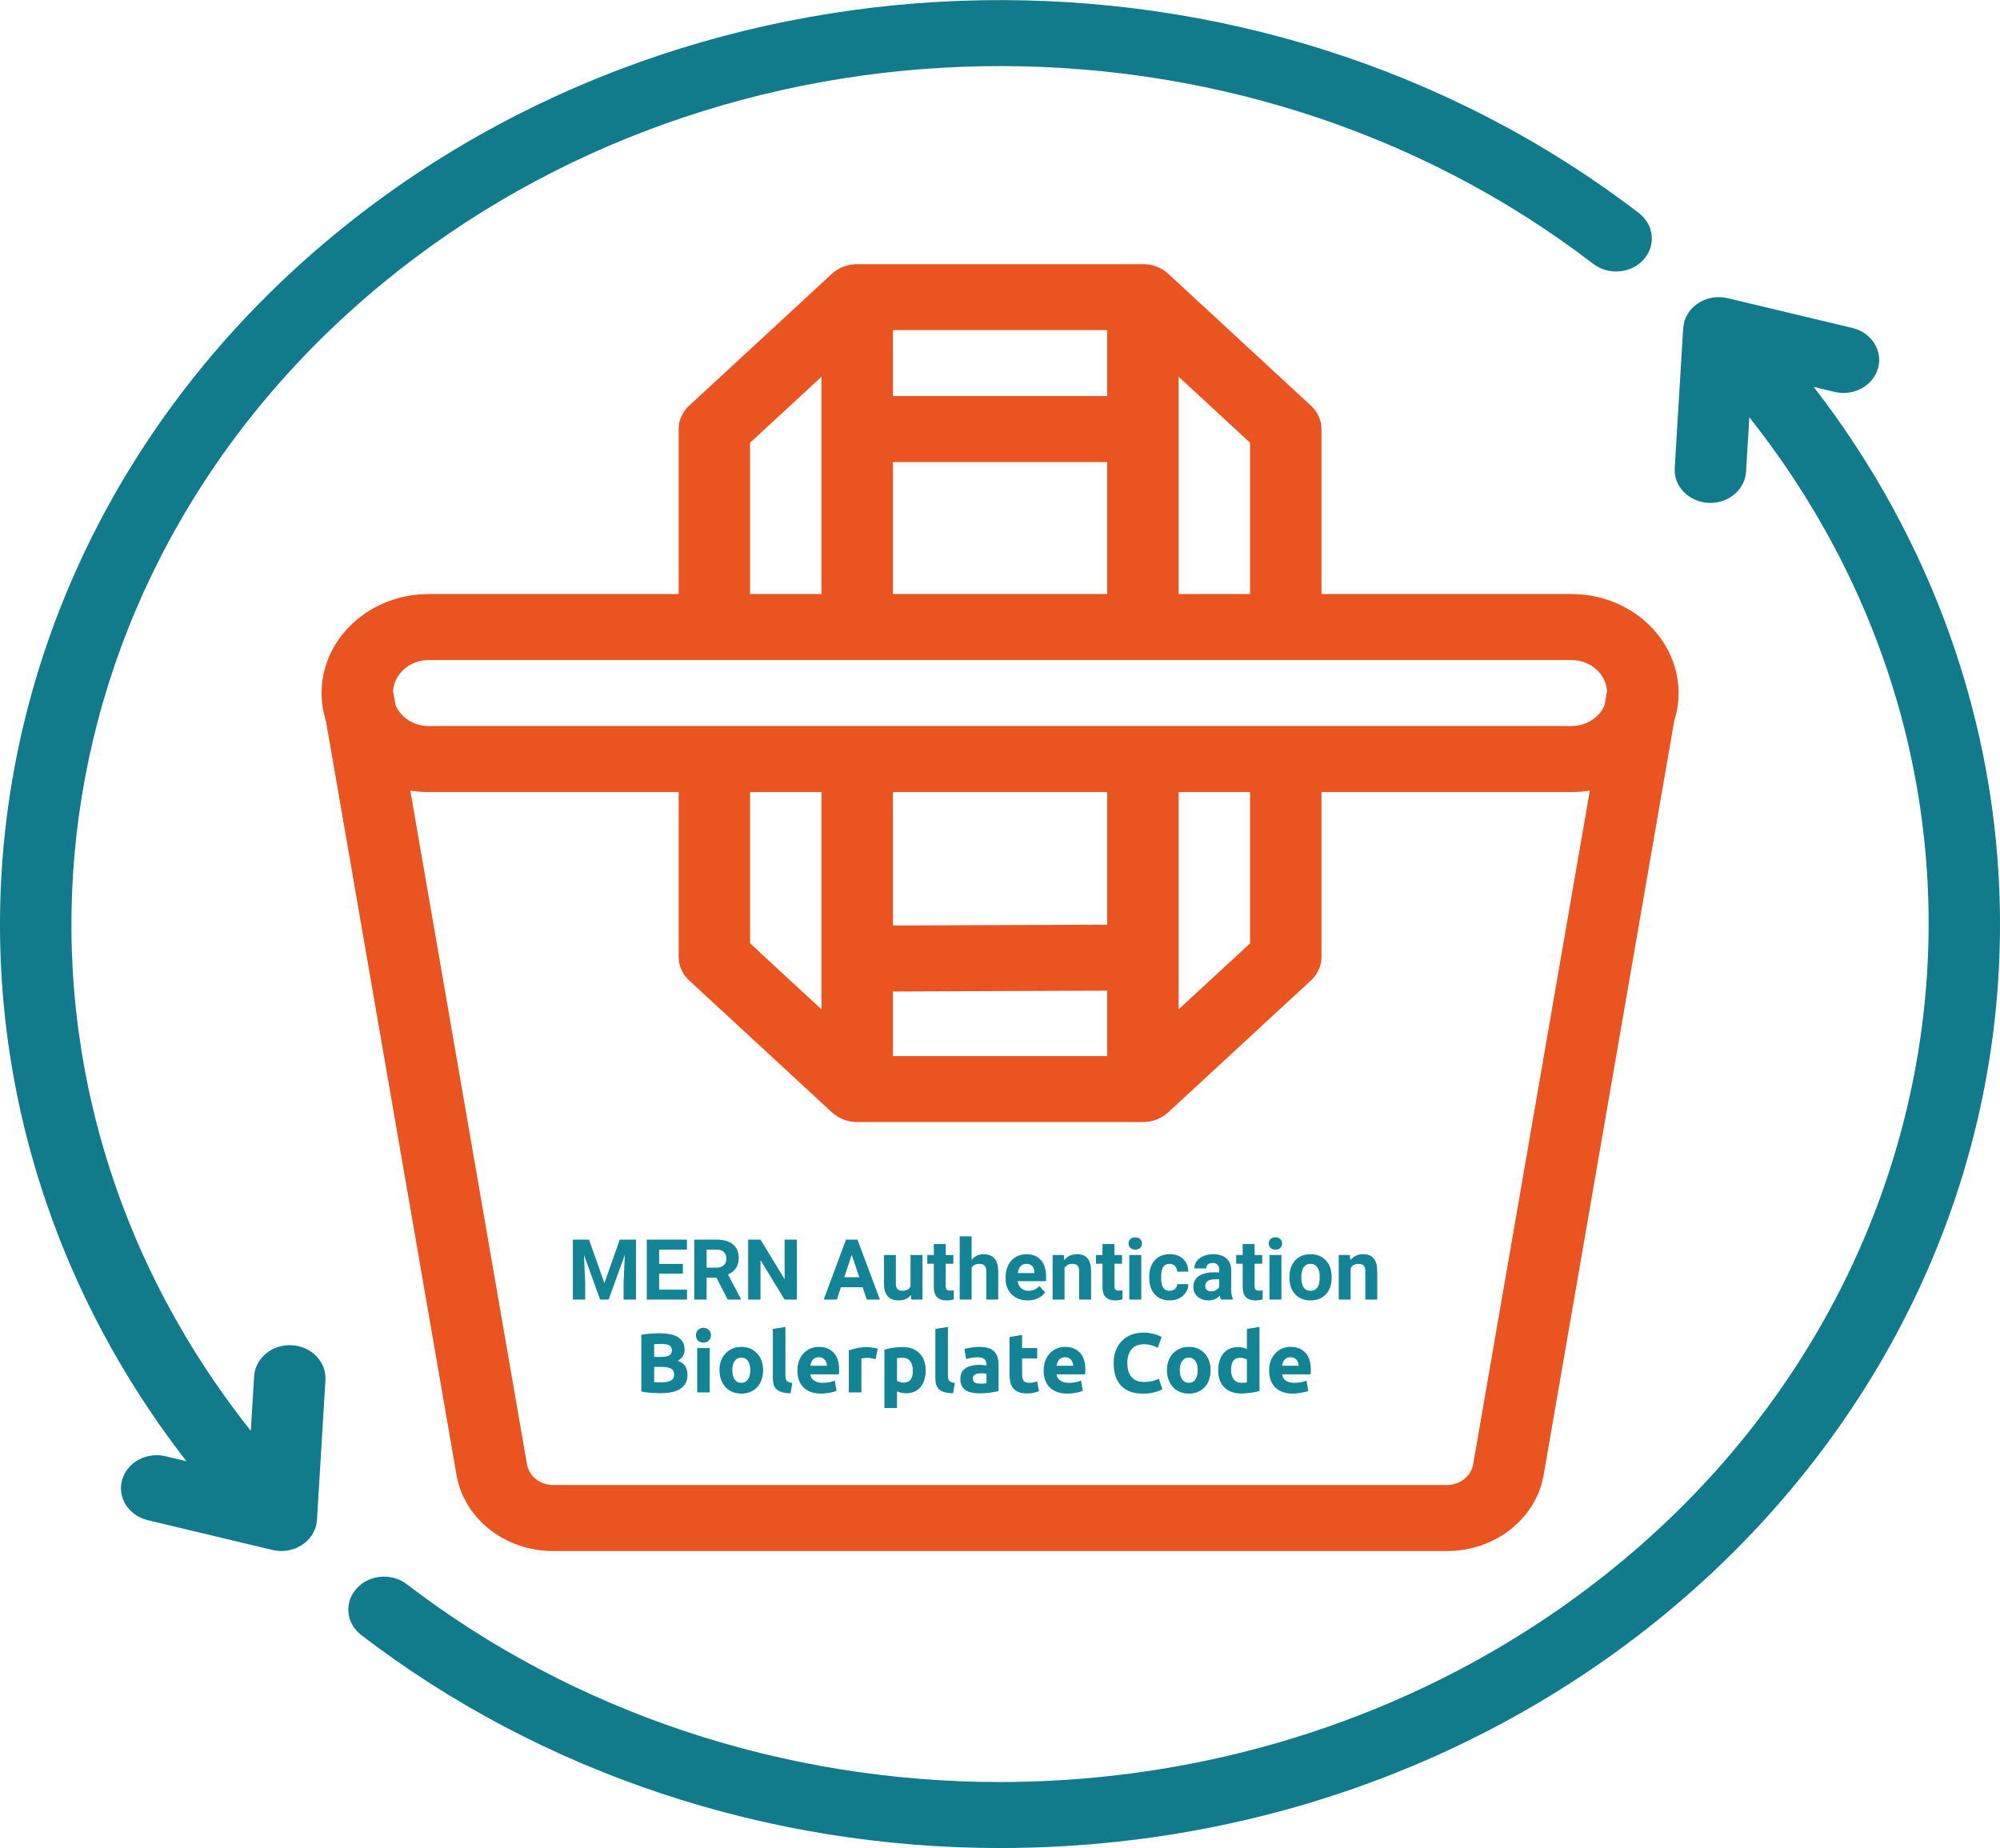 <svg width="237" height="219" viewBox="0 0 237 219" fill="none" xmlns="http://www.w3.org/2000/svg">
<g clip-path="url(#clip0)">
<path d="M198.907 81.935C198.787 75.535 193.144 70.403 186.217 70.395H156.595V50.843C156.595 49.806 156.149 48.812 155.355 48.078L138.428 32.437C137.74 31.804 136.837 31.411 135.871 31.322C135.832 31.316 135.79 31.312 135.747 31.308C135.687 31.304 101.327 31.304 101.264 31.308C101.224 31.311 101.186 31.315 101.15 31.321C100.183 31.409 99.278 31.803 98.589 32.436L81.662 48.078C80.868 48.812 80.422 49.806 80.422 50.843V70.395H50.8C43.873 70.403 38.23 75.535 38.109 81.935V81.994C38.109 82.039 38.106 82.082 38.106 82.127C38.106 83.251 38.281 84.369 38.627 85.447L54.088 174.743C54.972 179.969 59.853 183.816 65.578 183.797H171.439C177.164 183.817 182.046 179.969 182.93 174.743L198.392 85.447C198.737 84.369 198.913 83.251 198.913 82.127C198.913 82.082 198.909 82.039 198.909 81.994C198.908 81.974 198.908 81.954 198.907 81.935V81.935ZM139.667 44.642L148.131 52.463V70.395H139.667V44.642ZM105.813 70.395V54.754H131.204V70.395H105.813ZM131.204 46.933H105.813V39.112H131.204V46.933ZM88.886 52.463L97.349 44.642V70.395H88.886V52.463ZM50.8 78.216H186.217C188.453 78.219 190.301 79.828 190.436 81.891L190.144 83.576C189.502 85.06 187.948 86.035 186.217 86.037H50.8C49.069 86.035 47.515 85.06 46.873 83.576L46.581 81.891C46.715 79.828 48.564 78.219 50.8 78.216V78.216ZM105.813 125.141V117.495L131.204 117.393V125.141H105.813ZM88.886 93.858H97.349V119.611L88.886 111.79V93.858ZM131.204 109.572L105.813 109.674V93.858H131.204V109.572ZM139.667 93.858H148.131V111.79L139.667 119.611V93.858ZM174.573 173.507C174.332 174.932 173 175.981 171.439 175.976H65.578C64.017 175.981 62.685 174.932 62.444 173.507L48.622 93.682C49.341 93.798 50.07 93.857 50.8 93.858H80.422V113.41C80.422 114.447 80.868 115.442 81.662 116.175L98.589 131.817C99.381 132.548 100.453 132.96 101.573 132.962H135.444C136.563 132.96 137.636 132.548 138.428 131.817L155.355 116.175C156.149 115.442 156.595 114.447 156.595 113.41V93.858H186.217C186.947 93.857 187.676 93.798 188.395 93.682L174.573 173.507Z" fill="#E95420"/>
<path d="M34.573 159.41C32.24 159.289 30.243 160.94 30.112 163.096L29.721 169.552C-3.599 127.613 2.773 68.742 45.168 33.714C85.774 0.166 146.831 -0.887 188.764 31.239C190.543 32.64 193.214 32.443 194.73 30.8C196.246 29.156 196.032 26.688 194.254 25.287C194.228 25.267 194.202 25.247 194.176 25.227C149.019 -9.377 83.259 -8.247 39.526 27.886C-5.783 65.325 -12.885 128.055 22.09 173.157L19.625 172.567C17.363 172.026 15.054 173.283 14.468 175.374C13.882 177.464 15.242 179.598 17.505 180.139L32.276 183.67C34.539 184.212 36.848 182.955 37.434 180.865C37.503 180.615 37.546 180.36 37.562 180.102L38.563 163.538C38.697 161.382 36.913 159.534 34.58 159.41C34.578 159.41 34.575 159.41 34.573 159.41V159.41Z" fill="#117A8B"/>
<path d="M214.925 45.849L217.393 46.439C219.655 46.98 221.964 45.723 222.55 43.633C223.135 41.542 221.775 39.408 219.513 38.867L204.741 35.336C202.479 34.795 200.17 36.051 199.584 38.142C199.535 38.318 199.455 38.911 199.455 38.911C199.455 38.92 198.455 55.468 198.455 55.468C198.324 57.624 200.11 59.47 202.444 59.59C202.525 59.594 202.602 59.596 202.684 59.596C204.928 59.594 206.78 57.975 206.905 55.904L207.295 49.447C243.186 94.76 232.529 158.379 183.491 191.544C165.066 204.005 142.903 210.86 120.073 211.161C119.563 211.168 119.058 211.171 118.549 211.171C92.879 211.188 68.011 202.907 48.254 187.764C46.475 186.363 43.804 186.56 42.288 188.203C40.772 189.847 40.985 192.315 42.763 193.716C42.789 193.736 42.815 193.756 42.842 193.776C64.119 210.088 90.902 219.008 118.549 218.991C119.095 218.991 119.642 218.987 120.189 218.98C185.626 218.12 237.919 168.404 236.988 107.937C236.645 85.648 228.947 63.986 214.925 45.847V45.849Z" fill="#117A8B"/>
<path d="M69.798 146.893L71.624 152.049L73.44 146.893H75.364V154.002H73.894V152.059L74.041 148.704L72.122 154.002H71.116L69.202 148.709L69.349 152.059V154.002H67.884V146.893H69.798ZM80.921 150.921H78.108V152.825H81.409V154.002H76.644V146.893H81.399V148.079H78.108V149.773H80.921V150.921ZM84.9 151.399H83.733V154.002H82.269V146.893H84.91C85.75 146.893 86.398 147.08 86.853 147.454C87.309 147.828 87.537 148.357 87.537 149.041C87.537 149.526 87.431 149.931 87.22 150.257C87.011 150.579 86.694 150.836 86.268 151.028L87.806 153.934V154.002H86.233L84.9 151.399ZM83.733 150.213H84.915C85.283 150.213 85.568 150.12 85.769 149.935C85.971 149.746 86.072 149.487 86.072 149.158C86.072 148.823 85.976 148.559 85.784 148.367C85.595 148.175 85.304 148.079 84.91 148.079H83.733V150.213ZM94.436 154.002H92.972L90.12 149.324V154.002H88.655V146.893H90.12L92.977 151.58V146.893H94.436V154.002ZM102.22 152.537H99.651L99.163 154.002H97.606L100.252 146.893H101.609L104.271 154.002H102.713L102.22 152.537ZM100.047 151.351H101.824L100.931 148.689L100.047 151.351ZM107.947 153.465C107.599 153.888 107.117 154.1 106.502 154.1C105.936 154.1 105.503 153.937 105.203 153.611C104.907 153.286 104.756 152.809 104.749 152.181V148.719H106.16V152.132C106.16 152.682 106.411 152.957 106.912 152.957C107.391 152.957 107.719 152.791 107.898 152.459V148.719H109.314V154.002H107.986L107.947 153.465ZM112.068 147.42V148.719H112.972V149.754H112.068V152.391C112.068 152.586 112.106 152.726 112.181 152.811C112.256 152.895 112.399 152.938 112.61 152.938C112.767 152.938 112.905 152.926 113.025 152.903V153.973C112.749 154.057 112.464 154.1 112.171 154.1C111.181 154.1 110.677 153.6 110.657 152.601V149.754H109.886V148.719H110.657V147.42H112.068ZM115.135 149.295C115.509 148.846 115.979 148.621 116.546 148.621C117.692 148.621 118.273 149.287 118.289 150.618V154.002H116.878V150.657C116.878 150.354 116.813 150.132 116.683 149.988C116.552 149.842 116.336 149.769 116.033 149.769C115.62 149.769 115.32 149.928 115.135 150.247V154.002H113.724V146.502H115.135V149.295ZM121.785 154.1C121.01 154.1 120.379 153.862 119.891 153.387C119.406 152.911 119.163 152.278 119.163 151.487V151.351C119.163 150.82 119.266 150.346 119.471 149.93C119.676 149.51 119.965 149.188 120.34 148.963C120.717 148.735 121.147 148.621 121.629 148.621C122.352 148.621 122.92 148.849 123.333 149.305C123.75 149.76 123.958 150.407 123.958 151.243V151.819H120.594C120.639 152.164 120.776 152.441 121.004 152.649C121.235 152.858 121.526 152.962 121.878 152.962C122.422 152.962 122.846 152.765 123.152 152.371L123.846 153.147C123.634 153.447 123.348 153.681 122.986 153.851C122.625 154.017 122.225 154.1 121.785 154.1ZM121.624 149.764C121.344 149.764 121.116 149.858 120.94 150.047C120.768 150.236 120.657 150.506 120.608 150.857H122.571V150.745C122.565 150.433 122.48 150.192 122.317 150.022C122.155 149.85 121.924 149.764 121.624 149.764ZM126.062 148.719L126.106 149.329C126.484 148.857 126.99 148.621 127.625 148.621C128.185 148.621 128.602 148.785 128.875 149.114C129.148 149.443 129.288 149.935 129.295 150.589V154.002H127.884V150.623C127.884 150.324 127.819 150.107 127.688 149.974C127.558 149.837 127.342 149.769 127.039 149.769C126.642 149.769 126.344 149.938 126.146 150.276V154.002H124.734V148.719H126.062ZM132.059 147.42V148.719H132.962V149.754H132.059V152.391C132.059 152.586 132.096 152.726 132.171 152.811C132.246 152.895 132.389 152.938 132.601 152.938C132.757 152.938 132.895 152.926 133.016 152.903V153.973C132.739 154.057 132.454 154.1 132.161 154.1C131.172 154.1 130.667 153.6 130.647 152.601V149.754H129.876V148.719H130.647V147.42H132.059ZM135.237 154.002H133.821V148.719H135.237V154.002ZM133.738 147.352C133.738 147.14 133.808 146.966 133.948 146.829C134.091 146.692 134.285 146.624 134.529 146.624C134.77 146.624 134.962 146.692 135.105 146.829C135.249 146.966 135.32 147.14 135.32 147.352C135.32 147.566 135.247 147.742 135.101 147.879C134.957 148.016 134.767 148.084 134.529 148.084C134.292 148.084 134.1 148.016 133.953 147.879C133.81 147.742 133.738 147.566 133.738 147.352ZM138.602 152.962C138.862 152.962 139.074 152.89 139.236 152.747C139.399 152.604 139.484 152.413 139.49 152.176H140.813C140.81 152.534 140.713 152.863 140.521 153.162C140.328 153.458 140.065 153.689 139.729 153.855C139.397 154.018 139.03 154.1 138.626 154.1C137.871 154.1 137.275 153.86 136.839 153.382C136.403 152.9 136.185 152.236 136.185 151.39V151.297C136.185 150.483 136.401 149.834 136.834 149.349C137.267 148.864 137.861 148.621 138.616 148.621C139.277 148.621 139.806 148.81 140.203 149.188C140.604 149.562 140.807 150.062 140.813 150.687H139.49C139.484 150.413 139.399 150.192 139.236 150.022C139.074 149.85 138.859 149.764 138.592 149.764C138.263 149.764 138.014 149.884 137.845 150.125C137.679 150.363 137.596 150.75 137.596 151.287V151.434C137.596 151.977 137.679 152.368 137.845 152.605C138.011 152.843 138.263 152.962 138.602 152.962ZM144.681 154.002C144.616 153.875 144.568 153.717 144.539 153.528C144.197 153.909 143.753 154.1 143.206 154.1C142.688 154.1 142.259 153.95 141.917 153.65C141.578 153.351 141.409 152.973 141.409 152.518C141.409 151.958 141.616 151.528 142.029 151.229C142.446 150.929 143.047 150.778 143.831 150.774H144.48V150.472C144.48 150.228 144.417 150.032 144.29 149.886C144.166 149.739 143.969 149.666 143.699 149.666C143.462 149.666 143.274 149.723 143.138 149.837C143.004 149.951 142.938 150.107 142.938 150.306H141.526C141.526 150 141.621 149.716 141.81 149.456C141.998 149.196 142.265 148.992 142.61 148.846C142.955 148.696 143.343 148.621 143.772 148.621C144.424 148.621 144.939 148.785 145.32 149.114C145.704 149.44 145.896 149.899 145.896 150.491V152.781C145.9 153.283 145.97 153.662 146.106 153.919V154.002H144.681ZM143.514 153.021C143.722 153.021 143.914 152.975 144.09 152.884C144.266 152.789 144.396 152.664 144.48 152.508V151.6H143.953C143.247 151.6 142.871 151.844 142.825 152.332L142.82 152.415C142.82 152.591 142.882 152.736 143.006 152.85C143.13 152.964 143.299 153.021 143.514 153.021ZM148.67 147.42V148.719H149.573V149.754H148.67V152.391C148.67 152.586 148.707 152.726 148.782 152.811C148.857 152.895 149 152.938 149.212 152.938C149.368 152.938 149.507 152.926 149.627 152.903V153.973C149.35 154.057 149.065 154.1 148.772 154.1C147.783 154.1 147.278 153.6 147.259 152.601V149.754H146.487V148.719H147.259V147.42H148.67ZM151.849 154.002H150.433V148.719H151.849V154.002ZM150.35 147.352C150.35 147.14 150.42 146.966 150.56 146.829C150.703 146.692 150.896 146.624 151.141 146.624C151.382 146.624 151.574 146.692 151.717 146.829C151.86 146.966 151.932 147.14 151.932 147.352C151.932 147.566 151.858 147.742 151.712 147.879C151.569 148.016 151.378 148.084 151.141 148.084C150.903 148.084 150.711 148.016 150.564 147.879C150.421 147.742 150.35 147.566 150.35 147.352ZM152.796 151.312C152.796 150.787 152.897 150.32 153.099 149.91C153.3 149.5 153.59 149.183 153.968 148.958C154.349 148.733 154.79 148.621 155.291 148.621C156.004 148.621 156.585 148.839 157.034 149.275C157.487 149.712 157.739 150.304 157.791 151.053L157.801 151.414C157.801 152.225 157.575 152.876 157.122 153.367C156.67 153.855 156.062 154.1 155.301 154.1C154.539 154.1 153.93 153.855 153.475 153.367C153.022 152.879 152.796 152.215 152.796 151.375V151.312ZM154.207 151.414C154.207 151.915 154.301 152.299 154.49 152.566C154.679 152.83 154.949 152.962 155.301 152.962C155.643 152.962 155.91 152.832 156.102 152.571C156.294 152.308 156.39 151.888 156.39 151.312C156.39 150.82 156.294 150.439 156.102 150.169C155.91 149.899 155.639 149.764 155.291 149.764C154.946 149.764 154.679 149.899 154.49 150.169C154.301 150.436 154.207 150.851 154.207 151.414ZM159.969 148.719L160.013 149.329C160.39 148.857 160.896 148.621 161.531 148.621C162.091 148.621 162.508 148.785 162.781 149.114C163.055 149.443 163.195 149.935 163.201 150.589V154.002H161.79V150.623C161.79 150.324 161.725 150.107 161.595 149.974C161.465 149.837 161.248 149.769 160.945 149.769C160.548 149.769 160.25 149.938 160.052 150.276V154.002H158.641V148.719H159.969ZM78.308 165.092C77.928 165.092 77.548 165.079 77.168 165.052C76.795 165.032 76.405 164.979 75.998 164.892V158.172C76.318 158.112 76.668 158.069 77.048 158.042C77.428 158.009 77.782 157.992 78.108 157.992C78.548 157.992 78.952 158.025 79.318 158.092C79.692 158.152 80.012 158.259 80.278 158.412C80.545 158.565 80.752 158.769 80.898 159.022C81.052 159.269 81.128 159.575 81.128 159.942C81.128 160.495 80.862 160.932 80.328 161.252C80.768 161.419 81.068 161.645 81.228 161.932C81.388 162.219 81.468 162.542 81.468 162.902C81.468 163.629 81.202 164.175 80.668 164.542C80.142 164.909 79.355 165.092 78.308 165.092ZM77.518 161.982V163.772C77.632 163.785 77.755 163.795 77.888 163.802C78.022 163.809 78.168 163.812 78.328 163.812C78.795 163.812 79.172 163.745 79.458 163.612C79.745 163.479 79.888 163.232 79.888 162.872C79.888 162.552 79.768 162.325 79.528 162.192C79.288 162.052 78.945 161.982 78.498 161.982H77.518ZM77.518 160.792H78.278C78.758 160.792 79.102 160.732 79.308 160.612C79.515 160.485 79.618 160.285 79.618 160.012C79.618 159.732 79.512 159.535 79.298 159.422C79.085 159.309 78.772 159.252 78.358 159.252C78.225 159.252 78.082 159.255 77.928 159.262C77.775 159.262 77.638 159.269 77.518 159.282V160.792ZM84.107 165.002H82.617V159.742H84.107V165.002ZM84.247 158.222C84.247 158.495 84.157 158.712 83.977 158.872C83.804 159.025 83.597 159.102 83.357 159.102C83.117 159.102 82.907 159.025 82.727 158.872C82.554 158.712 82.467 158.495 82.467 158.222C82.467 157.949 82.554 157.735 82.727 157.582C82.907 157.422 83.117 157.342 83.357 157.342C83.597 157.342 83.804 157.422 83.977 157.582C84.157 157.735 84.247 157.949 84.247 158.222ZM90.428 162.362C90.428 162.775 90.368 163.155 90.248 163.502C90.128 163.842 89.954 164.135 89.728 164.382C89.501 164.622 89.228 164.809 88.908 164.942C88.594 165.075 88.241 165.142 87.848 165.142C87.461 165.142 87.108 165.075 86.788 164.942C86.474 164.809 86.204 164.622 85.978 164.382C85.751 164.135 85.574 163.842 85.448 163.502C85.321 163.155 85.258 162.775 85.258 162.362C85.258 161.949 85.321 161.572 85.448 161.232C85.581 160.892 85.761 160.602 85.988 160.362C86.221 160.122 86.494 159.935 86.808 159.802C87.128 159.669 87.474 159.602 87.848 159.602C88.228 159.602 88.574 159.669 88.888 159.802C89.208 159.935 89.481 160.122 89.708 160.362C89.934 160.602 90.111 160.892 90.238 161.232C90.364 161.572 90.428 161.949 90.428 162.362ZM88.908 162.362C88.908 161.902 88.814 161.542 88.628 161.282C88.448 161.015 88.188 160.882 87.848 160.882C87.508 160.882 87.244 161.015 87.058 161.282C86.871 161.542 86.778 161.902 86.778 162.362C86.778 162.822 86.871 163.189 87.058 163.462C87.244 163.729 87.508 163.862 87.848 163.862C88.188 163.862 88.448 163.729 88.628 163.462C88.814 163.189 88.908 162.822 88.908 162.362ZM93.682 165.102C93.249 165.095 92.895 165.049 92.622 164.962C92.355 164.875 92.142 164.755 91.982 164.602C91.829 164.442 91.722 164.252 91.662 164.032C91.609 163.805 91.582 163.552 91.582 163.272V157.482L93.072 157.242V162.972C93.072 163.105 93.082 163.225 93.102 163.332C93.122 163.439 93.159 163.529 93.212 163.602C93.272 163.675 93.355 163.735 93.462 163.782C93.569 163.829 93.712 163.859 93.892 163.872L93.682 165.102ZM94.496 162.412C94.496 161.945 94.566 161.539 94.706 161.192C94.853 160.839 95.043 160.545 95.276 160.312C95.509 160.079 95.776 159.902 96.076 159.782C96.383 159.662 96.696 159.602 97.016 159.602C97.763 159.602 98.353 159.832 98.786 160.292C99.219 160.745 99.436 161.415 99.436 162.302C99.436 162.389 99.433 162.485 99.426 162.592C99.419 162.692 99.413 162.782 99.406 162.862H96.026C96.059 163.169 96.203 163.412 96.456 163.592C96.709 163.772 97.049 163.862 97.476 163.862C97.749 163.862 98.016 163.839 98.276 163.792C98.543 163.739 98.759 163.675 98.926 163.602L99.126 164.812C99.046 164.852 98.939 164.892 98.806 164.932C98.673 164.972 98.523 165.005 98.356 165.032C98.196 165.065 98.023 165.092 97.836 165.112C97.649 165.132 97.463 165.142 97.276 165.142C96.803 165.142 96.389 165.072 96.036 164.932C95.689 164.792 95.399 164.602 95.166 164.362C94.939 164.115 94.769 163.825 94.656 163.492C94.549 163.159 94.496 162.799 94.496 162.412ZM97.996 161.842C97.989 161.715 97.966 161.592 97.926 161.472C97.893 161.352 97.836 161.245 97.756 161.152C97.683 161.059 97.586 160.982 97.466 160.922C97.353 160.862 97.209 160.832 97.036 160.832C96.869 160.832 96.726 160.862 96.606 160.922C96.486 160.975 96.386 161.049 96.306 161.142C96.226 161.235 96.163 161.345 96.116 161.472C96.076 161.592 96.046 161.715 96.026 161.842H97.996ZM103.756 161.062C103.622 161.029 103.466 160.995 103.286 160.962C103.106 160.922 102.912 160.902 102.706 160.902C102.612 160.902 102.499 160.912 102.366 160.932C102.239 160.945 102.142 160.962 102.076 160.982V165.002H100.586V160.022C100.852 159.929 101.166 159.842 101.526 159.762C101.892 159.675 102.299 159.632 102.746 159.632C102.826 159.632 102.922 159.639 103.036 159.652C103.149 159.659 103.262 159.672 103.376 159.692C103.489 159.705 103.602 159.725 103.716 159.752C103.829 159.772 103.926 159.799 104.006 159.832L103.756 161.062ZM108.174 162.412C108.174 161.952 108.071 161.585 107.864 161.312C107.658 161.032 107.351 160.892 106.944 160.892C106.811 160.892 106.688 160.899 106.574 160.912C106.461 160.919 106.368 160.929 106.294 160.942V163.632C106.388 163.692 106.508 163.742 106.654 163.782C106.808 163.822 106.961 163.842 107.114 163.842C107.821 163.842 108.174 163.365 108.174 162.412ZM109.694 162.372C109.694 162.779 109.644 163.149 109.544 163.482C109.444 163.815 109.298 164.102 109.104 164.342C108.911 164.582 108.671 164.769 108.384 164.902C108.098 165.035 107.768 165.102 107.394 165.102C107.188 165.102 106.994 165.082 106.814 165.042C106.634 165.002 106.461 164.945 106.294 164.872V166.852H104.804V159.922C104.938 159.882 105.091 159.845 105.264 159.812C105.438 159.772 105.618 159.739 105.804 159.712C105.998 159.685 106.191 159.665 106.384 159.652C106.584 159.632 106.774 159.622 106.954 159.622C107.388 159.622 107.774 159.689 108.114 159.822C108.454 159.949 108.741 160.132 108.974 160.372C109.208 160.605 109.384 160.892 109.504 161.232C109.631 161.572 109.694 161.952 109.694 162.372ZM112.94 165.102C112.506 165.095 112.153 165.049 111.88 164.962C111.613 164.875 111.4 164.755 111.24 164.602C111.086 164.442 110.98 164.252 110.92 164.032C110.866 163.805 110.84 163.552 110.84 163.272V157.482L112.33 157.242V162.972C112.33 163.105 112.34 163.225 112.36 163.332C112.38 163.439 112.416 163.529 112.47 163.602C112.53 163.675 112.613 163.735 112.72 163.782C112.826 163.829 112.97 163.859 113.15 163.872L112.94 165.102ZM116.16 163.962C116.307 163.962 116.447 163.959 116.58 163.952C116.714 163.945 116.82 163.935 116.9 163.922V162.792C116.84 162.779 116.75 162.765 116.63 162.752C116.51 162.739 116.4 162.732 116.3 162.732C116.16 162.732 116.027 162.742 115.9 162.762C115.78 162.775 115.674 162.805 115.58 162.852C115.487 162.899 115.414 162.962 115.36 163.042C115.307 163.122 115.28 163.222 115.28 163.342C115.28 163.575 115.357 163.739 115.51 163.832C115.67 163.919 115.887 163.962 116.16 163.962ZM116.04 159.602C116.48 159.602 116.847 159.652 117.14 159.752C117.434 159.852 117.667 159.995 117.84 160.182C118.02 160.369 118.147 160.595 118.22 160.862C118.294 161.129 118.33 161.425 118.33 161.752V164.852C118.117 164.899 117.82 164.952 117.44 165.012C117.06 165.079 116.6 165.112 116.06 165.112C115.72 165.112 115.41 165.082 115.13 165.022C114.857 164.962 114.62 164.865 114.42 164.732C114.22 164.592 114.067 164.412 113.96 164.192C113.854 163.972 113.8 163.702 113.8 163.382C113.8 163.075 113.86 162.815 113.98 162.602C114.107 162.389 114.274 162.219 114.48 162.092C114.687 161.965 114.924 161.875 115.19 161.822C115.457 161.762 115.734 161.732 116.02 161.732C116.214 161.732 116.384 161.742 116.53 161.762C116.684 161.775 116.807 161.795 116.9 161.822V161.682C116.9 161.429 116.824 161.225 116.67 161.072C116.517 160.919 116.25 160.842 115.87 160.842C115.617 160.842 115.367 160.862 115.12 160.902C114.874 160.935 114.66 160.985 114.48 161.052L114.29 159.852C114.377 159.825 114.484 159.799 114.61 159.772C114.744 159.739 114.887 159.712 115.04 159.692C115.194 159.665 115.354 159.645 115.52 159.632C115.694 159.612 115.867 159.602 116.04 159.602ZM119.628 158.432L121.118 158.192V159.742H122.908V160.982H121.118V162.832C121.118 163.145 121.171 163.395 121.278 163.582C121.391 163.769 121.614 163.862 121.948 163.862C122.108 163.862 122.271 163.849 122.438 163.822C122.611 163.789 122.768 163.745 122.908 163.692L123.118 164.852C122.938 164.925 122.738 164.989 122.518 165.042C122.298 165.095 122.028 165.122 121.708 165.122C121.301 165.122 120.964 165.069 120.698 164.962C120.431 164.849 120.218 164.695 120.058 164.502C119.898 164.302 119.784 164.062 119.718 163.782C119.658 163.502 119.628 163.192 119.628 162.852V158.432ZM123.676 162.412C123.676 161.945 123.746 161.539 123.886 161.192C124.032 160.839 124.222 160.545 124.456 160.312C124.689 160.079 124.956 159.902 125.256 159.782C125.562 159.662 125.876 159.602 126.196 159.602C126.942 159.602 127.532 159.832 127.966 160.292C128.399 160.745 128.616 161.415 128.616 162.302C128.616 162.389 128.612 162.485 128.606 162.592C128.599 162.692 128.592 162.782 128.586 162.862H125.206C125.239 163.169 125.382 163.412 125.636 163.592C125.889 163.772 126.229 163.862 126.656 163.862C126.929 163.862 127.196 163.839 127.456 163.792C127.722 163.739 127.939 163.675 128.106 163.602L128.306 164.812C128.226 164.852 128.119 164.892 127.986 164.932C127.852 164.972 127.702 165.005 127.536 165.032C127.376 165.065 127.202 165.092 127.016 165.112C126.829 165.132 126.642 165.142 126.456 165.142C125.982 165.142 125.569 165.072 125.216 164.932C124.869 164.792 124.579 164.602 124.346 164.362C124.119 164.115 123.949 163.825 123.836 163.492C123.729 163.159 123.676 162.799 123.676 162.412ZM127.176 161.842C127.169 161.715 127.146 161.592 127.106 161.472C127.072 161.352 127.016 161.245 126.936 161.152C126.862 161.059 126.766 160.982 126.646 160.922C126.532 160.862 126.389 160.832 126.216 160.832C126.049 160.832 125.906 160.862 125.786 160.922C125.666 160.975 125.566 161.049 125.486 161.142C125.406 161.235 125.342 161.345 125.296 161.472C125.256 161.592 125.226 161.715 125.206 161.842H127.176ZM135.428 165.142C134.301 165.142 133.441 164.829 132.848 164.202C132.261 163.575 131.968 162.685 131.968 161.532C131.968 160.959 132.058 160.449 132.238 160.002C132.418 159.549 132.664 159.169 132.978 158.862C133.291 158.549 133.664 158.312 134.098 158.152C134.531 157.992 135.001 157.912 135.508 157.912C135.801 157.912 136.068 157.935 136.308 157.982C136.548 158.022 136.758 158.072 136.938 158.132C137.118 158.185 137.268 158.242 137.388 158.302C137.508 158.362 137.594 158.409 137.648 158.442L137.198 159.702C136.984 159.589 136.734 159.492 136.448 159.412C136.168 159.332 135.848 159.292 135.488 159.292C135.248 159.292 135.011 159.332 134.778 159.412C134.551 159.492 134.348 159.622 134.168 159.802C133.994 159.975 133.854 160.202 133.748 160.482C133.641 160.762 133.588 161.102 133.588 161.502C133.588 161.822 133.621 162.122 133.688 162.402C133.761 162.675 133.874 162.912 134.028 163.112C134.188 163.312 134.394 163.472 134.648 163.592C134.901 163.705 135.208 163.762 135.568 163.762C135.794 163.762 135.998 163.749 136.178 163.722C136.358 163.695 136.518 163.665 136.658 163.632C136.798 163.592 136.921 163.549 137.028 163.502C137.134 163.455 137.231 163.412 137.318 163.372L137.748 164.622C137.528 164.755 137.218 164.875 136.818 164.982C136.418 165.089 135.954 165.142 135.428 165.142ZM143.455 162.362C143.455 162.775 143.395 163.155 143.275 163.502C143.155 163.842 142.982 164.135 142.755 164.382C142.528 164.622 142.255 164.809 141.935 164.942C141.622 165.075 141.268 165.142 140.875 165.142C140.488 165.142 140.135 165.075 139.815 164.942C139.502 164.809 139.232 164.622 139.005 164.382C138.778 164.135 138.602 163.842 138.475 163.502C138.348 163.155 138.285 162.775 138.285 162.362C138.285 161.949 138.348 161.572 138.475 161.232C138.608 160.892 138.788 160.602 139.015 160.362C139.248 160.122 139.522 159.935 139.835 159.802C140.155 159.669 140.502 159.602 140.875 159.602C141.255 159.602 141.602 159.669 141.915 159.802C142.235 159.935 142.508 160.122 142.735 160.362C142.962 160.602 143.138 160.892 143.265 161.232C143.392 161.572 143.455 161.949 143.455 162.362ZM141.935 162.362C141.935 161.902 141.842 161.542 141.655 161.282C141.475 161.015 141.215 160.882 140.875 160.882C140.535 160.882 140.272 161.015 140.085 161.282C139.898 161.542 139.805 161.902 139.805 162.362C139.805 162.822 139.898 163.189 140.085 163.462C140.272 163.729 140.535 163.862 140.875 163.862C141.215 163.862 141.475 163.729 141.655 163.462C141.842 163.189 141.935 162.822 141.935 162.362ZM145.879 162.332C145.879 162.792 145.983 163.162 146.189 163.442C146.396 163.722 146.703 163.862 147.109 163.862C147.243 163.862 147.366 163.859 147.479 163.852C147.593 163.839 147.686 163.825 147.759 163.812V161.102C147.666 161.042 147.543 160.992 147.389 160.952C147.243 160.912 147.093 160.892 146.939 160.892C146.233 160.892 145.879 161.372 145.879 162.332ZM149.249 164.832C149.116 164.872 148.963 164.912 148.789 164.952C148.616 164.985 148.433 165.015 148.239 165.042C148.053 165.069 147.859 165.089 147.659 165.102C147.466 165.122 147.279 165.132 147.099 165.132C146.666 165.132 146.279 165.069 145.939 164.942C145.599 164.815 145.313 164.635 145.079 164.402C144.846 164.162 144.666 163.875 144.539 163.542C144.419 163.202 144.359 162.822 144.359 162.402C144.359 161.975 144.413 161.592 144.519 161.252C144.626 160.905 144.779 160.612 144.979 160.372C145.179 160.132 145.423 159.949 145.709 159.822C146.003 159.695 146.336 159.632 146.709 159.632C146.916 159.632 147.099 159.652 147.259 159.692C147.426 159.732 147.593 159.789 147.759 159.862V157.482L149.249 157.242V164.832ZM150.394 162.412C150.394 161.945 150.464 161.539 150.604 161.192C150.751 160.839 150.941 160.545 151.174 160.312C151.408 160.079 151.674 159.902 151.974 159.782C152.281 159.662 152.594 159.602 152.914 159.602C153.661 159.602 154.251 159.832 154.684 160.292C155.118 160.745 155.334 161.415 155.334 162.302C155.334 162.389 155.331 162.485 155.324 162.592C155.318 162.692 155.311 162.782 155.304 162.862H151.924C151.958 163.169 152.101 163.412 152.354 163.592C152.608 163.772 152.948 163.862 153.374 163.862C153.648 163.862 153.914 163.839 154.174 163.792C154.441 163.739 154.658 163.675 154.824 163.602L155.024 164.812C154.944 164.852 154.838 164.892 154.704 164.932C154.571 164.972 154.421 165.005 154.254 165.032C154.094 165.065 153.921 165.092 153.734 165.112C153.548 165.132 153.361 165.142 153.174 165.142C152.701 165.142 152.288 165.072 151.934 164.932C151.588 164.792 151.298 164.602 151.064 164.362C150.838 164.115 150.668 163.825 150.554 163.492C150.448 163.159 150.394 162.799 150.394 162.412ZM153.894 161.842C153.888 161.715 153.864 161.592 153.824 161.472C153.791 161.352 153.734 161.245 153.654 161.152C153.581 161.059 153.484 160.982 153.364 160.922C153.251 160.862 153.108 160.832 152.934 160.832C152.768 160.832 152.624 160.862 152.504 160.922C152.384 160.975 152.284 161.049 152.204 161.142C152.124 161.235 152.061 161.345 152.014 161.472C151.974 161.592 151.944 161.715 151.924 161.842H153.894Z" fill="#138496"/>
</g>
<defs>
<clipPath id="clip0">
<rect width="237" height="219" fill="white"/>
</clipPath>
</defs>
</svg>
